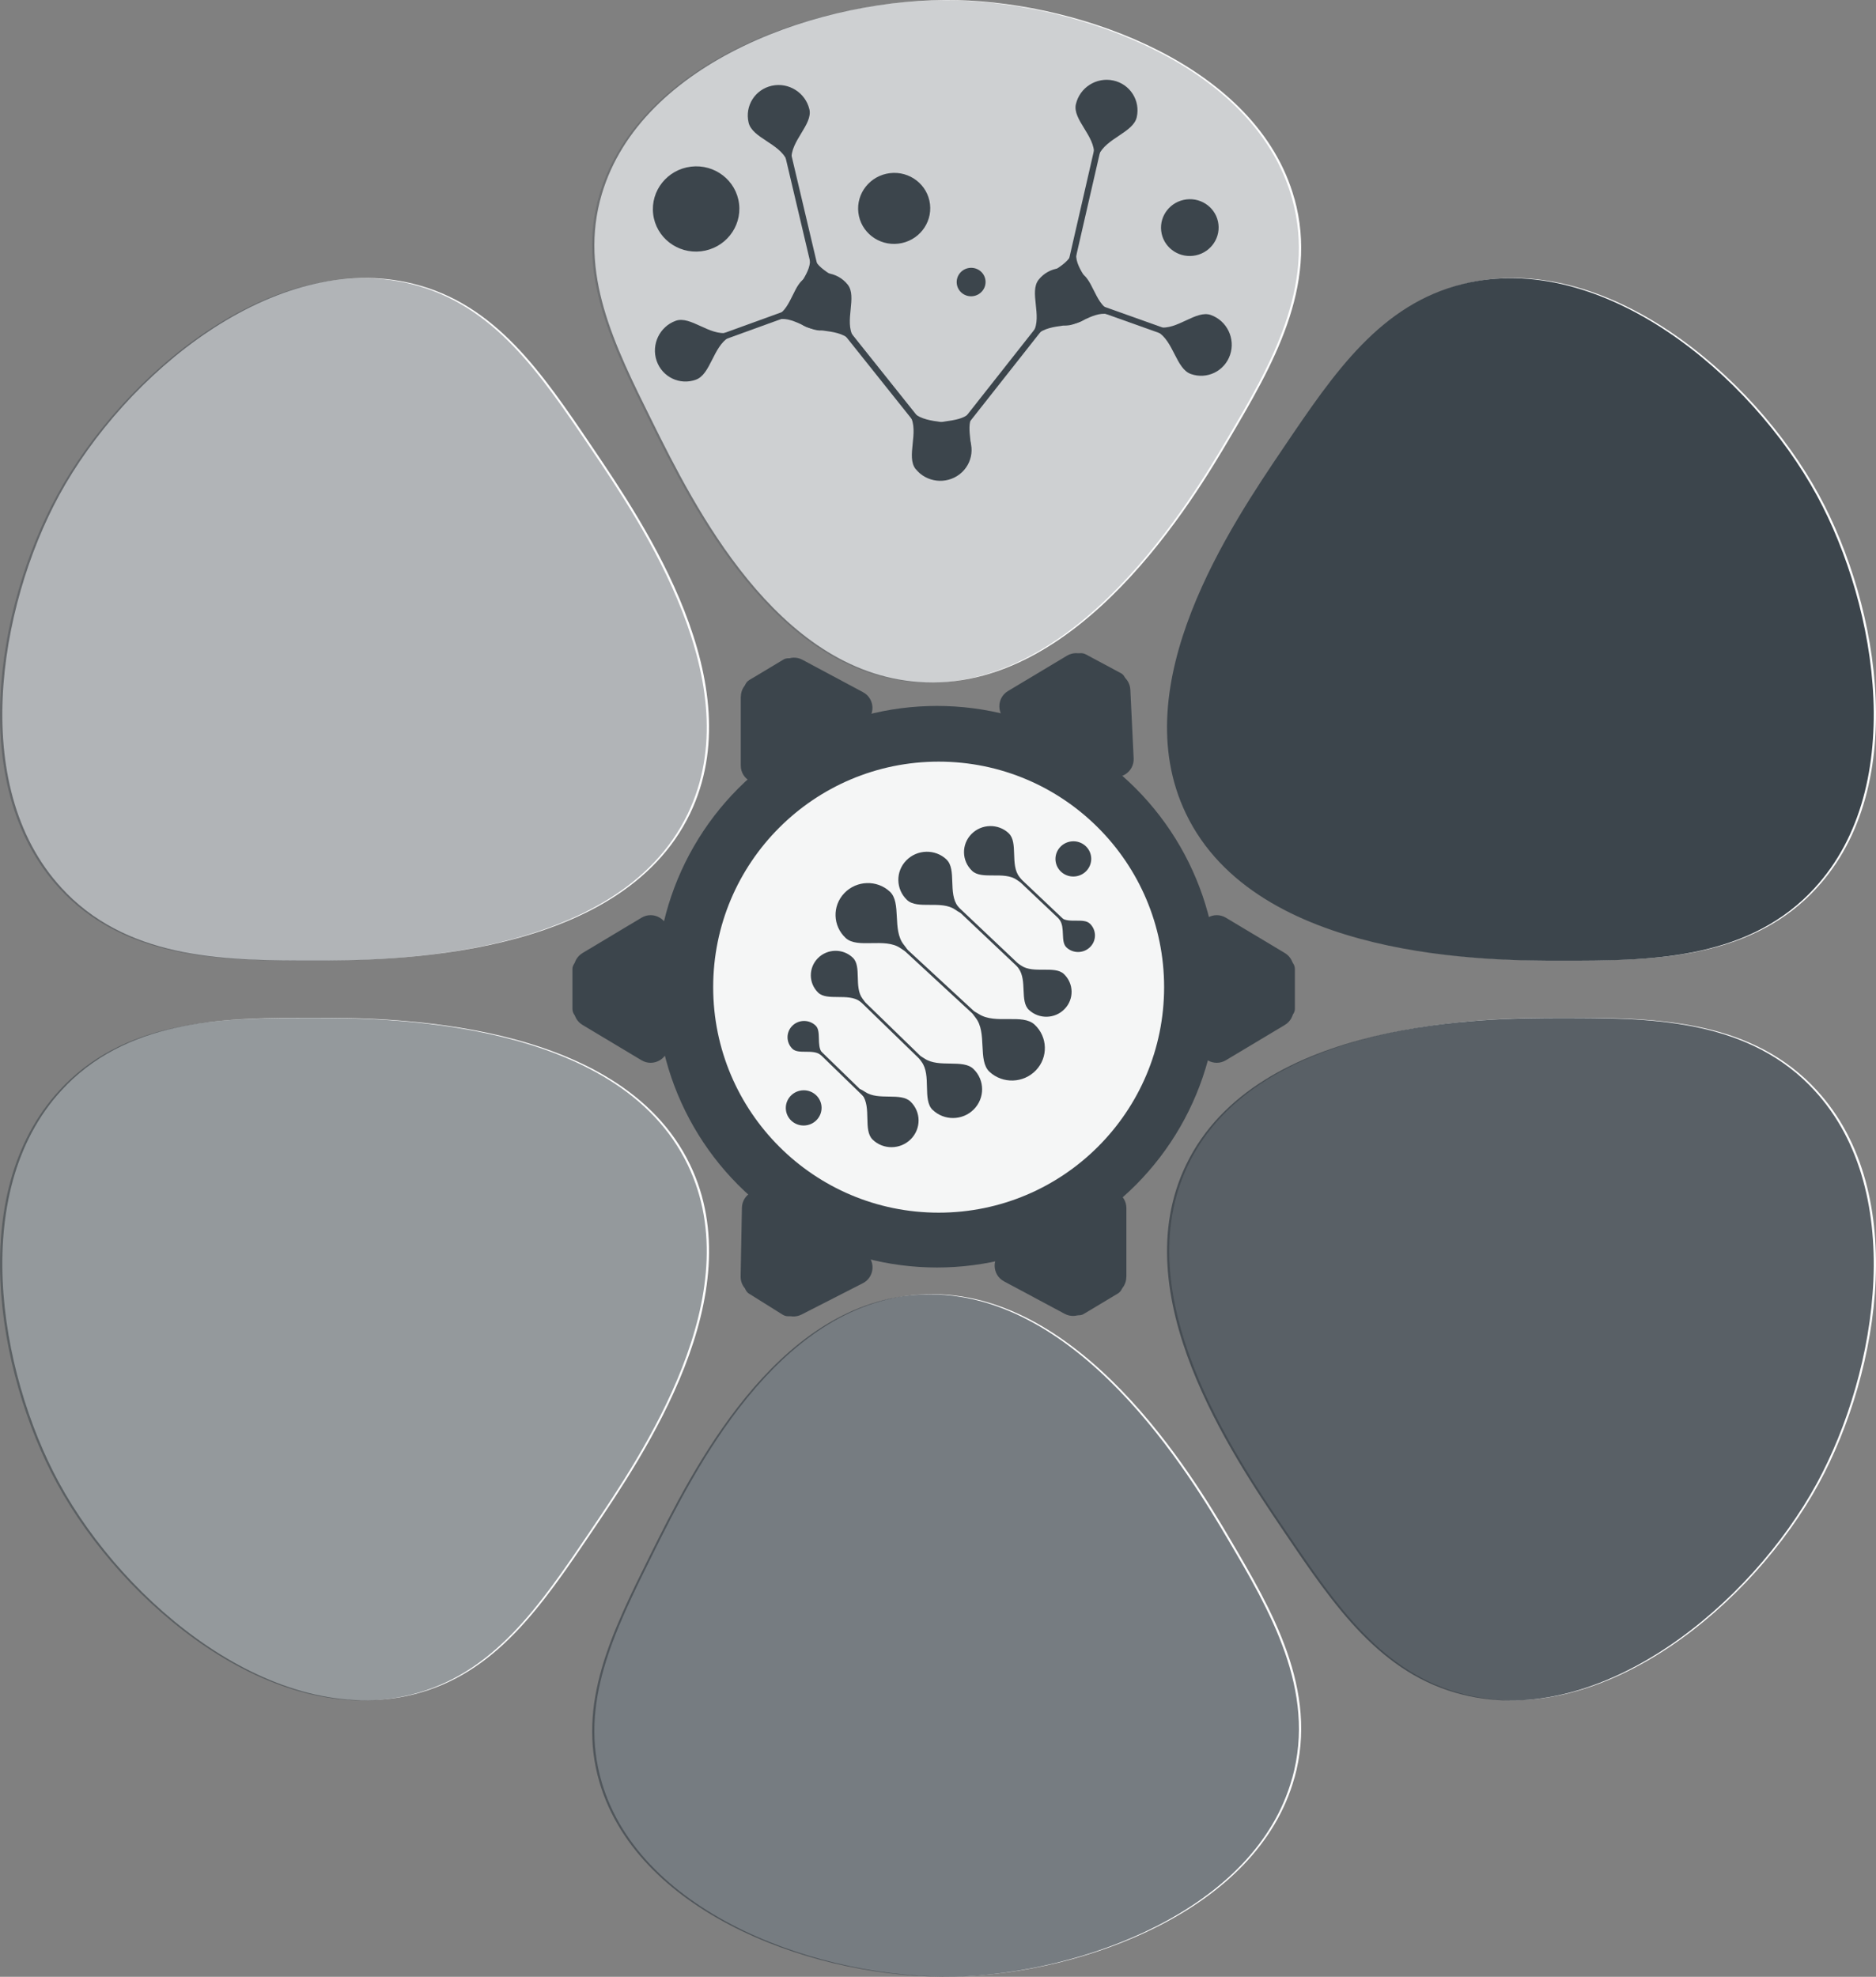 <?xml version="1.0" encoding="UTF-8"?>
<svg xmlns="http://www.w3.org/2000/svg" viewBox="0 0 261.1 275.07">
  <rect x="0" y="0" width="261.1" height="275.07" fill="#808080" stroke="none"/>
  <defs>
    <style>
      .cls-1 {
        stroke-width: .39px;
      }

      .cls-1, .cls-2 {
        fill: none;
        stroke: #3c454c;
        stroke-miterlimit: 10;
      }

      .cls-3 {
        opacity: .25;
      }

      .cls-3, .cls-4, .cls-5, .cls-6, .cls-7, .cls-8 {
        fill: #3c454c;
      }

      .cls-4 {
        opacity: .7;
      }

      .cls-5 {
        opacity: .85;
      }

      .cls-6 {
        opacity: .55;
      }

      .cls-7 {
        opacity: .4;
      }

      .cls-2 {
        stroke-width: .87px;
      }

      .cls-9 {
        fill: #fff;
      }

      .cls-10 {
        fill: #f5f6f6;
      }
    </style>
  </defs>
  <g id="Layer_0" data-name="Layer 0">
    <path class="cls-9" d="M252.15,124.29c13.92-14.04,9.47-39.88,1.02-55.4-9.16-16.8-29.91-34.17-49.24-29.41-11.47,2.82-17.91,12.33-24.87,22.62-7.49,11.06-22.36,33.04-13.69,51.09,9.84,20.48,42.59,20.47,52.37,20.46,11.82,0,25.14-.01,34.41-9.35Z"/>
    <path class="cls-9" d="M180.15,27.64C175.02,9.2,150.71.44,133.25.02c-18.9-.46-44.01,8.52-49.49,26.99-3.25,10.97,1.71,20.94,7.07,31.74,5.77,11.61,17.22,34.68,36.95,36.14,22.39,1.66,38.55-25.76,43.38-33.94,5.83-9.9,12.41-21.05,9-33.31Z"/>
    <path class="cls-9" d="M9.27,150.98c-13.92,14.04-9.47,39.88-1.02,55.4,9.16,16.8,29.91,34.17,49.24,29.41,11.47-2.82,17.91-12.33,24.87-22.62,7.49-11.06,22.36-33.04,13.69-51.09-9.84-20.48-42.59-20.47-52.37-20.46-11.82,0-25.14.01-34.41,9.35Z"/>
    <path class="cls-9" d="M9.27,124.29c-13.92-14.04-9.47-39.88-1.02-55.4,9.16-16.8,29.91-34.17,49.24-29.41,11.47,2.82,17.91,12.33,24.87,22.62,7.49,11.06,22.36,33.04,13.69,51.09-9.84,20.48-42.59,20.47-52.37,20.46-11.82,0-25.14-.01-34.41-9.35Z"/>
    <path class="cls-9" d="M252.15,150.98c13.92,14.04,9.47,39.88,1.02,55.4-9.16,16.8-29.91,34.17-49.24,29.41-11.47-2.82-17.91-12.33-24.87-22.62-7.49-11.06-22.36-33.04-13.69-51.09,9.84-20.48,42.59-20.47,52.37-20.46,11.82,0,25.14.01,34.41,9.35Z"/>
    <path class="cls-9" d="M180.15,247.4c-5.13,18.44-29.44,27.2-46.9,27.62-18.9.46-44.01-8.52-49.49-26.99-3.25-10.97,1.71-20.94,7.07-31.74,5.77-11.61,17.22-34.68,36.95-36.14,22.39-1.66,38.55,25.76,43.38,33.94,5.83,9.9,12.41,21.05,9,33.31Z"/>
  </g>
  <g id="Layer_1" data-name="Layer 1">
    <path class="cls-8" d="M251.84,124.32c13.92-14.04,9.47-39.88,1.02-55.4-9.16-16.8-29.91-34.17-49.24-29.41-11.47,2.82-17.91,12.33-24.87,22.62-7.49,11.06-22.36,33.04-13.69,51.09,9.84,20.48,42.59,20.47,52.37,20.46,11.82,0,25.14-.01,34.41-9.35Z"/>
    <path class="cls-3" d="M179.84,27.67C174.71,9.23,150.39.47,132.93.05c-18.9-.46-44.01,8.52-49.49,26.99-3.25,10.97,1.71,20.94,7.07,31.74,5.77,11.61,17.22,34.68,36.95,36.14,22.39,1.66,38.55-25.76,43.38-33.94,5.83-9.9,12.41-21.05,9-33.31Z"/>
    <path class="cls-6" d="M8.95,151.01c-13.92,14.04-9.47,39.88-1.02,55.4,9.16,16.8,29.91,34.17,49.24,29.41,11.47-2.82,17.91-12.33,24.87-22.62,7.49-11.06,22.36-33.04,13.69-51.09-9.84-20.48-42.59-20.47-52.37-20.46-11.82,0-25.14.01-34.41,9.35Z"/>
    <path class="cls-7" d="M8.95,124.32c-13.92-14.04-9.47-39.88-1.02-55.4,9.16-16.8,29.91-34.17,49.24-29.41,11.47,2.82,17.91,12.33,24.87,22.62,7.49,11.06,22.36,33.04,13.69,51.09-9.84,20.48-42.59,20.47-52.37,20.46-11.82,0-25.14-.01-34.41-9.35Z"/>
    <path class="cls-5" d="M251.84,151.01c13.92,14.04,9.47,39.88,1.02,55.4-9.16,16.8-29.91,34.17-49.24,29.41-11.47-2.82-17.91-12.33-24.87-22.62-7.49-11.06-22.36-33.04-13.69-51.09,9.84-20.48,42.59-20.47,52.37-20.46,11.82,0,25.14.01,34.41,9.35Z"/>
    <path class="cls-4" d="M179.84,247.43c-5.13,18.44-29.44,27.2-46.9,27.62-18.9.46-44.01-8.52-49.49-26.99-3.25-10.97,1.71-20.94,7.07-31.74,5.77-11.61,17.22-34.68,36.95-36.14,22.39-1.66,38.55,25.76,43.38,33.94,5.83,9.9,12.41,21.05,9,33.31Z"/>
  </g>
  <g id="Layer_2" data-name="Layer 2">
    <g>
      <circle class="cls-8" cx="130.41" cy="137.3" r="39.07"/>
      <circle class="cls-10" cx="130.64" cy="137.36" r="31.38"/>
      <g>
        <rect class="cls-8" x="173.08" y="134.63" width="8.32" height="5.96" rx="1.38" ry="1.38" transform="translate(314.85 -39.63) rotate(90)"/>
        <path class="cls-8" d="M178.82,132.61l-8.2-4.91c-1.65-.99-3.76.2-3.76,2.13v9.82c0,1.93,2.1,3.12,3.76,2.13l8.2-4.91c1.61-.96,1.61-3.29,0-4.26Z"/>
        <path class="cls-8" d="M178.82,138.36l-8.2-4.91c-1.65-.99-3.76.2-3.76,2.13v9.82c0,1.93,2.1,3.12,3.76,2.13l8.2-4.91c1.61-.96,1.61-3.29,0-4.26Z"/>
      </g>
      <g>
        <rect class="cls-8" x="78.5" y="134.63" width="8.32" height="5.96" rx="1.38" ry="1.38" transform="translate(-54.96 220.27) rotate(-90)"/>
        <path class="cls-8" d="M81.08,132.61l8.2-4.91c1.65-.99,3.76.2,3.76,2.13v9.82c0,1.93-2.1,3.12-3.76,2.13l-8.2-4.91c-1.61-.96-1.61-3.29,0-4.26Z"/>
        <path class="cls-8" d="M81.08,138.36l8.2-4.91c1.65-.99,3.76.2,3.76,2.13v9.82c0,1.93-2.1,3.12-3.76,2.13l-8.2-4.91c-1.61-.96-1.61-3.29,0-4.26Z"/>
      </g>
      <g>
        <rect class="cls-8" x="104.04" y="92.76" width="8.32" height="5.96" rx="1.38" ry="1.38" transform="translate(-33.81 69.19) rotate(-30.91)"/>
        <path class="cls-8" d="M103.1,96.96v9.56c0,1.93,2.1,3.12,3.76,2.13l8.43-5.05c1.65-.99,1.6-3.41-.1-4.32l-8.43-4.51c-1.65-.89-3.65.31-3.65,2.19Z"/>
        <path class="cls-8" d="M108.03,94v9.56c0,1.93,2.1,3.12,3.76,2.13l8.43-5.05c1.65-.99,1.6-3.41-.1-4.32l-8.43-4.51c-1.65-.89-3.65.31-3.65,2.19Z"/>
      </g>
      <g>
        <rect class="cls-8" x="148" y="92.02" width="8.32" height="5.96" rx="1.38" ry="1.38" transform="translate(62.87 -60.59) rotate(28.17)"/>
        <path class="cls-8" d="M157.32,95.97l.46,9.55c.09,1.93-1.95,3.22-3.65,2.31l-8.66-4.64c-1.7-.91-1.76-3.33-.1-4.32l8.2-4.91c1.61-.96,3.66.14,3.75,2.01Z"/>
        <path class="cls-8" d="M152.25,93.25l.46,9.55c.09,1.93-1.95,3.22-3.65,2.31l-8.66-4.64c-1.7-.91-1.76-3.33-.1-4.32l8.2-4.91c1.61-.96,3.66.14,3.75,2.01Z"/>
      </g>
      <g>
        <rect class="cls-8" x="104" y="175.96" width="8.32" height="5.96" rx="1.38" ry="1.38" transform="translate(105.07 388.01) rotate(-148)"/>
        <path class="cls-8" d="M103.08,177.62l.18-9.56c.04-1.93,2.16-3.08,3.8-2.06l8.33,5.2c1.64,1.02,1.53,3.44-.19,4.31l-8.51,4.35c-1.67.85-3.65-.38-3.61-2.26Z"/>
        <path class="cls-8" d="M107.96,180.67l.18-9.56c.04-1.93,2.16-3.08,3.8-2.06l8.33,5.2c1.64,1.02,1.53,3.44-.19,4.31l-8.51,4.35c-1.67.85-3.65-.38-3.61-2.26Z"/>
      </g>
      <g>
        <rect class="cls-8" x="147.5" y="175.91" width="8.32" height="5.96" rx="1.38" ry="1.38" transform="translate(373.68 254.44) rotate(149.09)"/>
        <path class="cls-8" d="M156.77,177.67v-9.56c0-1.93-2.1-3.12-3.76-2.13l-8.43,5.05c-1.65.99-1.6,3.41.1,4.32l8.43,4.51c1.65.89,3.65-.31,3.65-2.19Z"/>
        <path class="cls-8" d="M151.83,180.62v-9.56c0-1.93-2.1-3.12-3.76-2.13l-8.43,5.05c-1.65.99-1.6,3.41.1,4.32l8.43,4.51c1.65.89,3.65-.31,3.65-2.19Z"/>
      </g>
    </g>
  </g>
  <g id="Layer_3" data-name="Layer 3">
    <g>
      <g>
        <path class="cls-8" d="M113.87,138.12c-1.35-1.31-1.36-3.46-.03-4.8,1.34-1.34,3.52-1.36,4.87-.04,1.24,1.2.12,4.08,1.34,5.69q1.06,1.4-.36.37c-1.64-1.19-4.58-.02-5.82-1.22Z"/>
        <line class="cls-1" x1="131.85" y1="150.84" x2="116.47" y2="135.91"/>
        <path class="cls-8" d="M129.8,154.43c1.59,1.54,4.15,1.52,5.72-.05,1.57-1.57,1.56-4.09-.03-5.63-1.46-1.42-4.79-.11-6.81-1.45q-1.51-1-.43.43c1.42,1.89.1,5.3,1.55,6.71Z"/>
      </g>
      <g>
        <path class="cls-8" d="M110.29,145.94c-.9-.88-.91-2.31-.02-3.2.89-.89,2.35-.9,3.25-.03.83.8.08,2.72.89,3.79q.71.93-.24.25c-1.09-.79-3.05-.01-3.88-.81Z"/>
        <line class="cls-1" x1="124.84" y1="156.82" x2="111.84" y2="144.2"/>
        <path class="cls-8" d="M121.45,158.57c1.47,1.43,3.85,1.41,5.31-.05,1.46-1.46,1.45-3.8-.03-5.23-1.36-1.32-4.45-.1-6.32-1.35q-1.4-.93-.4.4c1.32,1.76.09,4.92,1.44,6.23Z"/>
      </g>
      <g>
        <path class="cls-8" d="M117.7,130.52c-1.8-1.67-1.89-4.46-.19-6.24,1.7-1.78,4.54-1.88,6.34-.21,1.65,1.53.29,5.31,1.93,7.37q1.42,1.79-.46.49c-2.17-1.5-5.97.12-7.62-1.41Z"/>
        <line class="cls-1" x1="138.53" y1="143.71" x2="122.78" y2="129.16"/>
        <path class="cls-8" d="M137.72,149.14c1.84,1.7,4.73,1.6,6.46-.21,1.73-1.81,1.64-4.66-.19-6.36-1.69-1.56-5.41,0-7.73-1.45q-1.73-1.09-.48.49c1.66,2.09.26,5.97,1.94,7.53Z"/>
      </g>
      <g>
        <path class="cls-8" d="M131.74,119.6c-1.57-1.49-4.08-1.43-5.6.12-1.52,1.55-1.47,4.02.1,5.51,1.44,1.36,4.77.01,6.68,1.33q1.67,1.15.42-.42c-1.44-1.81-.16-5.18-1.61-6.54Z"/>
        <line class="cls-1" x1="145.05" y1="137.51" x2="129.47" y2="122.78"/>
        <path class="cls-8" d="M148.07,135.53c1.39,1.32,1.44,3.5.09,4.88-1.34,1.38-3.56,1.43-4.96.11-1.28-1.21-.21-4.08-1.44-5.78q-.92-1.26.37-.38c1.7,1.17,4.66-.04,5.94,1.17Z"/>
      </g>
      <g>
        <path class="cls-8" d="M140.4,115.95c-1.46-1.38-3.79-1.33-5.2.11-1.41,1.44-1.37,3.73.1,5.12,1.34,1.27,4.43.01,6.2,1.24q1.55,1.07.39-.39c-1.34-1.68-.15-4.81-1.49-6.07Z"/>
        <line class="cls-1" x1="151.45" y1="131.43" x2="135.88" y2="116.7"/>
        <path class="cls-8" d="M151.68,128.51c.93.88.96,2.34.06,3.25-.9.92-2.38.95-3.31.07-.86-.81-.14-2.72-.96-3.85q-.61-.84.24-.25c1.13.78,3.11-.03,3.96.78Z"/>
      </g>
      <ellipse class="cls-8" cx="111.85" cy="154.17" rx="2.49" ry="2.45" transform="translate(-17.07 13.96) rotate(-6.64)"/>
      <ellipse class="cls-8" cx="149.38" cy="119.52" rx="2.49" ry="2.45" transform="translate(-12.81 18.07) rotate(-6.64)"/>
    </g>
  </g>
  <g id="Layer_4" data-name="Layer 4">
    <g>
      <path class="cls-8" d="M111.24,44.8c-1.46-1.83-1.14-4.48.72-5.92,1.86-1.44,4.55-1.12,6.02.72,1.34,1.68-.49,5.06.76,7.23q1.09,1.9-.51.4c-1.83-1.73-5.65-.75-6.99-2.42Z"/>
      <line class="cls-2" x1="129" y1="60.25" x2="116.23" y2="44.25"/>
      <path class="cls-8" d="M127.44,65.26c1.49,1.87,4.23,2.19,6.12.73,1.89-1.46,2.22-4.16.73-6.02-1.37-1.72-5.11-.77-7.08-2.48q-1.48-1.28-.52.4c1.26,2.22-.62,5.67.75,7.38Z"/>
      <path class="cls-8" d="M118.08,40.6c.49,2.07-.8,4.11-2.88,4.57-2.08.46-4.16-.85-4.65-2.91-.45-1.89,2.36-3.95,2.18-6.21q-.16-1.97.57-.13c.83,2.12,4.34,2.8,4.78,4.69Z"/>
      <line class="cls-2" x1="109.11" y1="19.08" x2="113.81" y2="38.99"/>
      <path class="cls-8" d="M112.65,15.21c-.55-2.32-2.89-3.79-5.22-3.28-2.34.51-3.79,2.81-3.24,5.13.5,2.14,4.29,2.88,5.34,5.27q.79,1.79.64-.14c-.2-2.54,2.98-4.87,2.48-6.99Z"/>
      <path class="cls-8" d="M112.31,38.6c2-.72,4.18.32,4.87,2.33.69,2.01-.36,4.23-2.36,4.95-1.83.66-4.2-1.88-6.42-1.45q-1.94.38-.19-.55c2.01-1.07,2.28-4.63,4.1-5.29Z"/>
      <line class="cls-2" x1="100.91" y1="46.76" x2="111.2" y2="43.03"/>
      <path class="cls-8" d="M94.04,44.64c-2.24.81-3.43,3.31-2.65,5.57.78,2.26,3.23,3.44,5.47,2.62,2.06-.75,2.37-4.59,4.62-5.92q1.68-.99-.21-.62c-2.5.49-5.18-2.4-7.23-1.65Z"/>
      <path class="cls-8" d="M151.32,44.09c1.45-1.84,1.11-4.49-.76-5.91-1.87-1.43-4.56-1.09-6.01.75-1.33,1.69.52,5.05-.71,7.23q-1.07,1.9.51.39c1.82-1.74,5.64-.78,6.97-2.47Z"/>
      <line class="cls-2" x1="133.66" y1="59.64" x2="146.33" y2="43.57"/>
      <path class="cls-8" d="M134.72,64.07c-1.24,1.57-3.53,1.85-5.12.64-1.59-1.21-1.88-3.47-.64-5.04,1.14-1.44,4.27-.67,5.91-2.11q1.23-1.08.44.33c-1.05,1.86.54,4.74-.59,6.18Z"/>
      <path class="cls-8" d="M144.46,39.93c-.48,2.07.83,4.11,2.91,4.55,2.08.44,4.15-.87,4.63-2.94.44-1.9-2.38-3.94-2.21-6.2q.14-1.97-.57-.13c-.82,2.13-4.32,2.82-4.75,4.72Z"/>
      <line class="cls-2" x1="153.3" y1="18.35" x2="148.72" y2="38.3"/>
      <path class="cls-8" d="M149.74,14.51c.53-2.33,2.86-3.81,5.2-3.31,2.34.5,3.8,2.79,3.27,5.11-.49,2.14-4.27,2.91-5.31,5.3q-.78,1.79-.64-.13c.18-2.54-3.01-4.85-2.52-6.98Z"/>
      <path class="cls-8" d="M150.22,37.89c-2-.71-4.17.35-4.86,2.36-.68,2.02.39,4.23,2.39,4.94,1.83.65,4.18-1.91,6.41-1.48q1.94.37.19-.55c-2.02-1.06-2.3-4.62-4.14-5.27Z"/>
      <line class="cls-2" x1="161.67" y1="45.99" x2="151.35" y2="42.31"/>
      <path class="cls-8" d="M168.52,43.83c2.25.8,3.45,3.29,2.68,5.55-.77,2.27-3.21,3.46-5.46,2.66-2.07-.74-2.39-4.58-4.65-5.89q-1.69-.98.21-.62c2.51.47,5.16-2.43,7.22-1.7Z"/>
      <ellipse class="cls-8" cx="96.88" cy="29.08" rx="6.02" ry="5.93" transform="translate(-2.76 11.69) rotate(-6.81)"/>
      <ellipse class="cls-8" cx="124.45" cy="29" rx="5.02" ry="4.94" transform="translate(-2.56 14.96) rotate(-6.81)"/>
      <ellipse class="cls-8" cx="135.16" cy="39.25" rx="2.01" ry="1.98" transform="translate(-3.7 16.3) rotate(-6.81)"/>
      <ellipse class="cls-8" cx="165.6" cy="31.68" rx="4.01" ry="3.95" transform="translate(-2.59 19.85) rotate(-6.81)"/>
    </g>
  </g>
</svg>